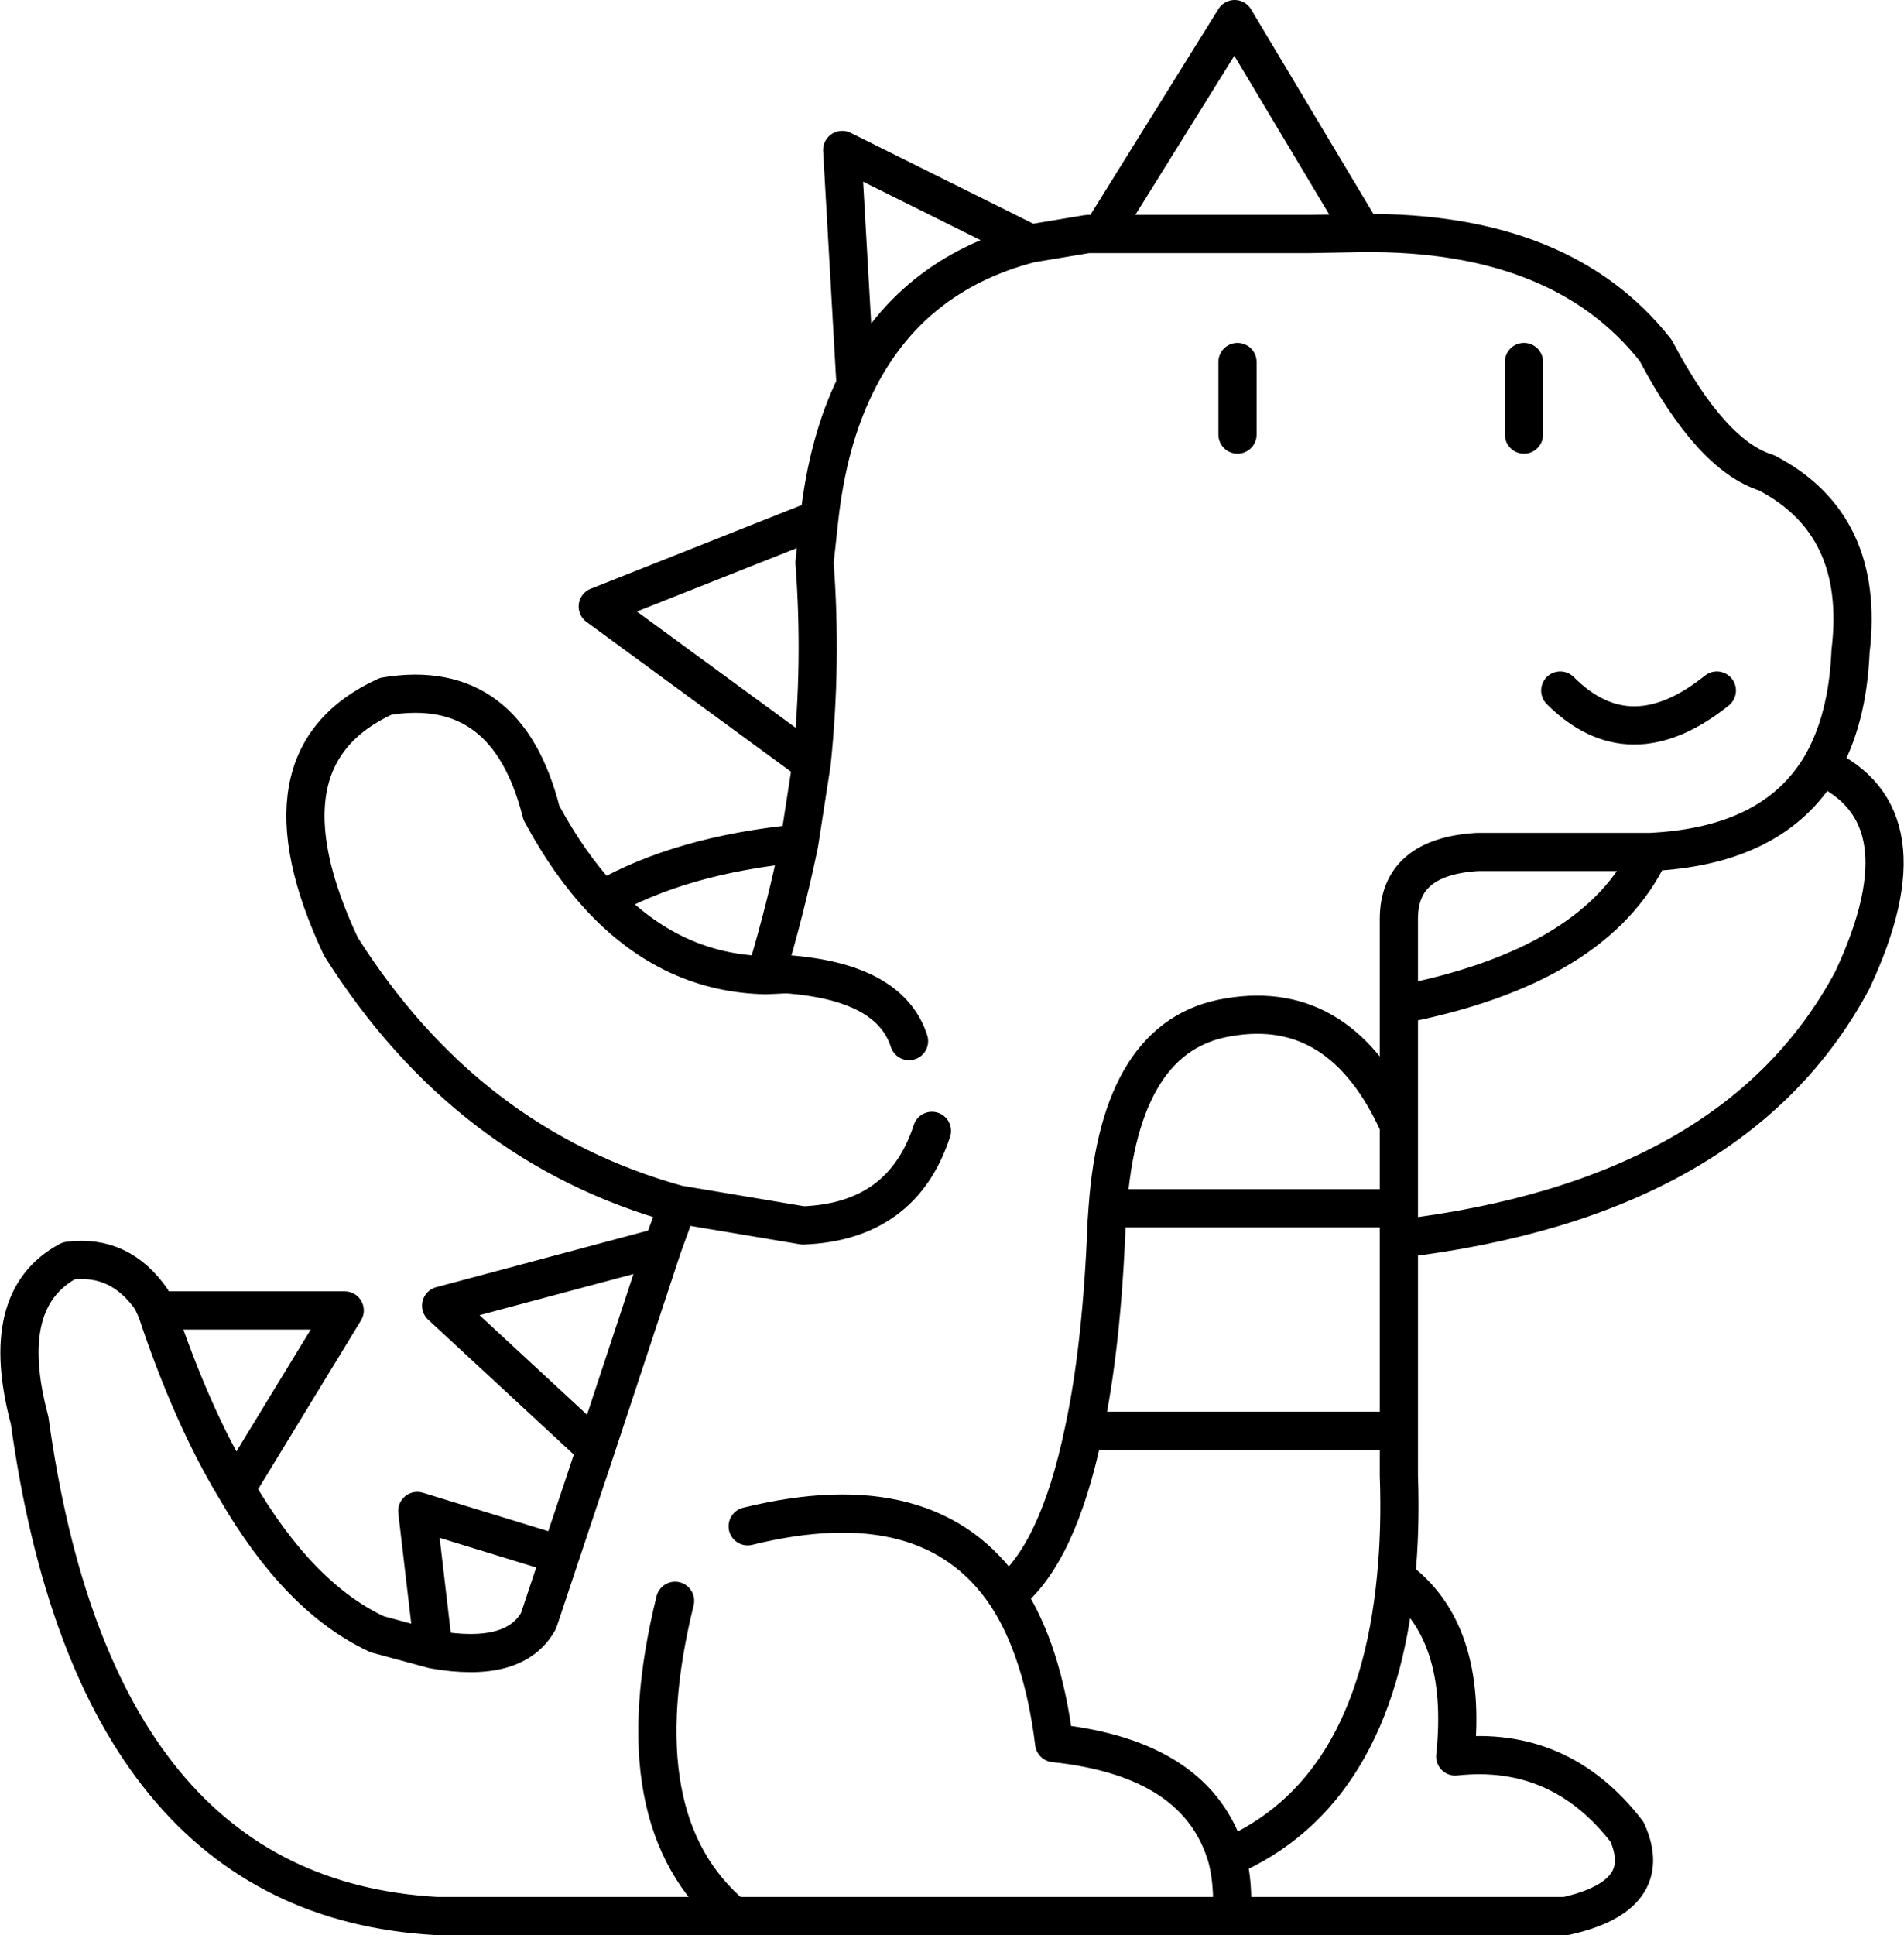 <?xml version="1.0" encoding="UTF-8" standalone="no"?>
<svg xmlns:xlink="http://www.w3.org/1999/xlink" height="101.3px" width="99.7px" xmlns="http://www.w3.org/2000/svg">
  <g transform="matrix(1.0, 0.0, 0.0, 1.0, 54.45, 126.35)">
    <path d="M-0.5 -113.6 L2.5 -114.1 3.2 -114.1 10.2 -125.35 16.9 -114.15 Q27.35 -114.25 32.25 -108.0 35.15 -102.5 38.05 -101.6 43.25 -98.9 42.45 -92.25 42.3 -88.65 40.9 -86.25 46.6 -83.7 42.55 -75.05 36.45 -63.6 18.8 -61.5 L18.8 -51.45 18.8 -49.1 Q18.9 -46.25 18.65 -43.75 22.45 -41.0 21.75 -34.4 27.25 -35.0 30.75 -30.45 32.25 -27.1 27.55 -26.05 L10.05 -26.05 -16.05 -26.05 -31.6 -26.05 Q-49.45 -27.05 -52.9 -52.0 -54.6 -58.35 -50.85 -60.35 -48.15 -60.7 -46.5 -58.3 L-46.25 -57.75 -36.4 -57.75 -42.1 -48.4 Q-38.8 -42.7 -34.7 -40.8 L-31.75 -40.0 -32.6 -47.25 -25.1 -44.95 -23.25 -50.5 -31.35 -58.0 -19.75 -61.1 -18.95 -63.3 Q-30.0 -66.35 -36.6 -76.8 -41.25 -86.7 -34.25 -89.9 -27.9 -90.95 -26.1 -83.8 -24.65 -81.1 -22.9 -79.25 -18.8 -81.6 -12.6 -82.2 L-11.95 -86.4 -23.15 -94.6 -11.55 -99.2 Q-11.1 -103.25 -9.65 -106.2 L-10.35 -118.5 -0.5 -113.6 Q-6.85 -111.95 -9.65 -106.2 M10.35 -107.4 L10.35 -103.6 M16.9 -114.15 L14.15 -114.1 3.2 -114.1 M25.35 -107.4 L25.35 -103.6 M-15.3 -46.45 Q-5.75 -48.8 -1.75 -42.85 0.95 -44.95 2.3 -51.45 3.25 -55.85 3.5 -62.4 L3.55 -63.1 Q4.2 -72.2 9.9 -73.1 15.8 -74.1 18.8 -67.45 L18.8 -73.75 18.8 -78.25 Q18.8 -81.5 22.9 -81.75 L31.95 -81.75 Q38.4 -82.05 40.9 -86.25 M27.25 -90.2 Q30.9 -86.55 35.45 -90.2 M3.55 -63.1 L18.8 -63.1 18.8 -67.45 M18.8 -61.5 L18.8 -63.1 M2.3 -51.45 L18.8 -51.45 M18.8 -73.75 Q29.15 -75.75 31.95 -81.75 M18.65 -43.75 Q17.55 -32.4 9.8 -29.1 10.15 -27.75 10.05 -26.05 M-1.75 -42.85 Q0.15 -39.95 0.75 -35.1 8.3 -34.3 9.8 -29.1 M-11.55 -99.2 L-11.8 -96.9 Q-11.4 -91.65 -11.95 -86.4 M-12.6 -82.2 Q-13.3 -78.8 -14.35 -75.3 L-13.25 -75.35 Q-7.85 -74.95 -6.85 -71.85 M-18.95 -63.3 L-12.4 -62.2 Q-7.2 -62.4 -5.65 -67.15 M-22.9 -79.25 Q-19.25 -75.4 -14.35 -75.3 M-19.75 -61.1 L-23.25 -50.5 M-25.1 -44.95 L-26.25 -41.5 Q-27.5 -39.25 -31.75 -40.0 M-19.1 -42.55 Q-21.95 -31.0 -16.05 -26.05 M-46.25 -57.75 Q-44.4 -52.2 -42.1 -48.4" fill="none" stroke="#000000" stroke-linecap="round" stroke-linejoin="round" stroke-width="2.0"/>
  </g>
</svg>

